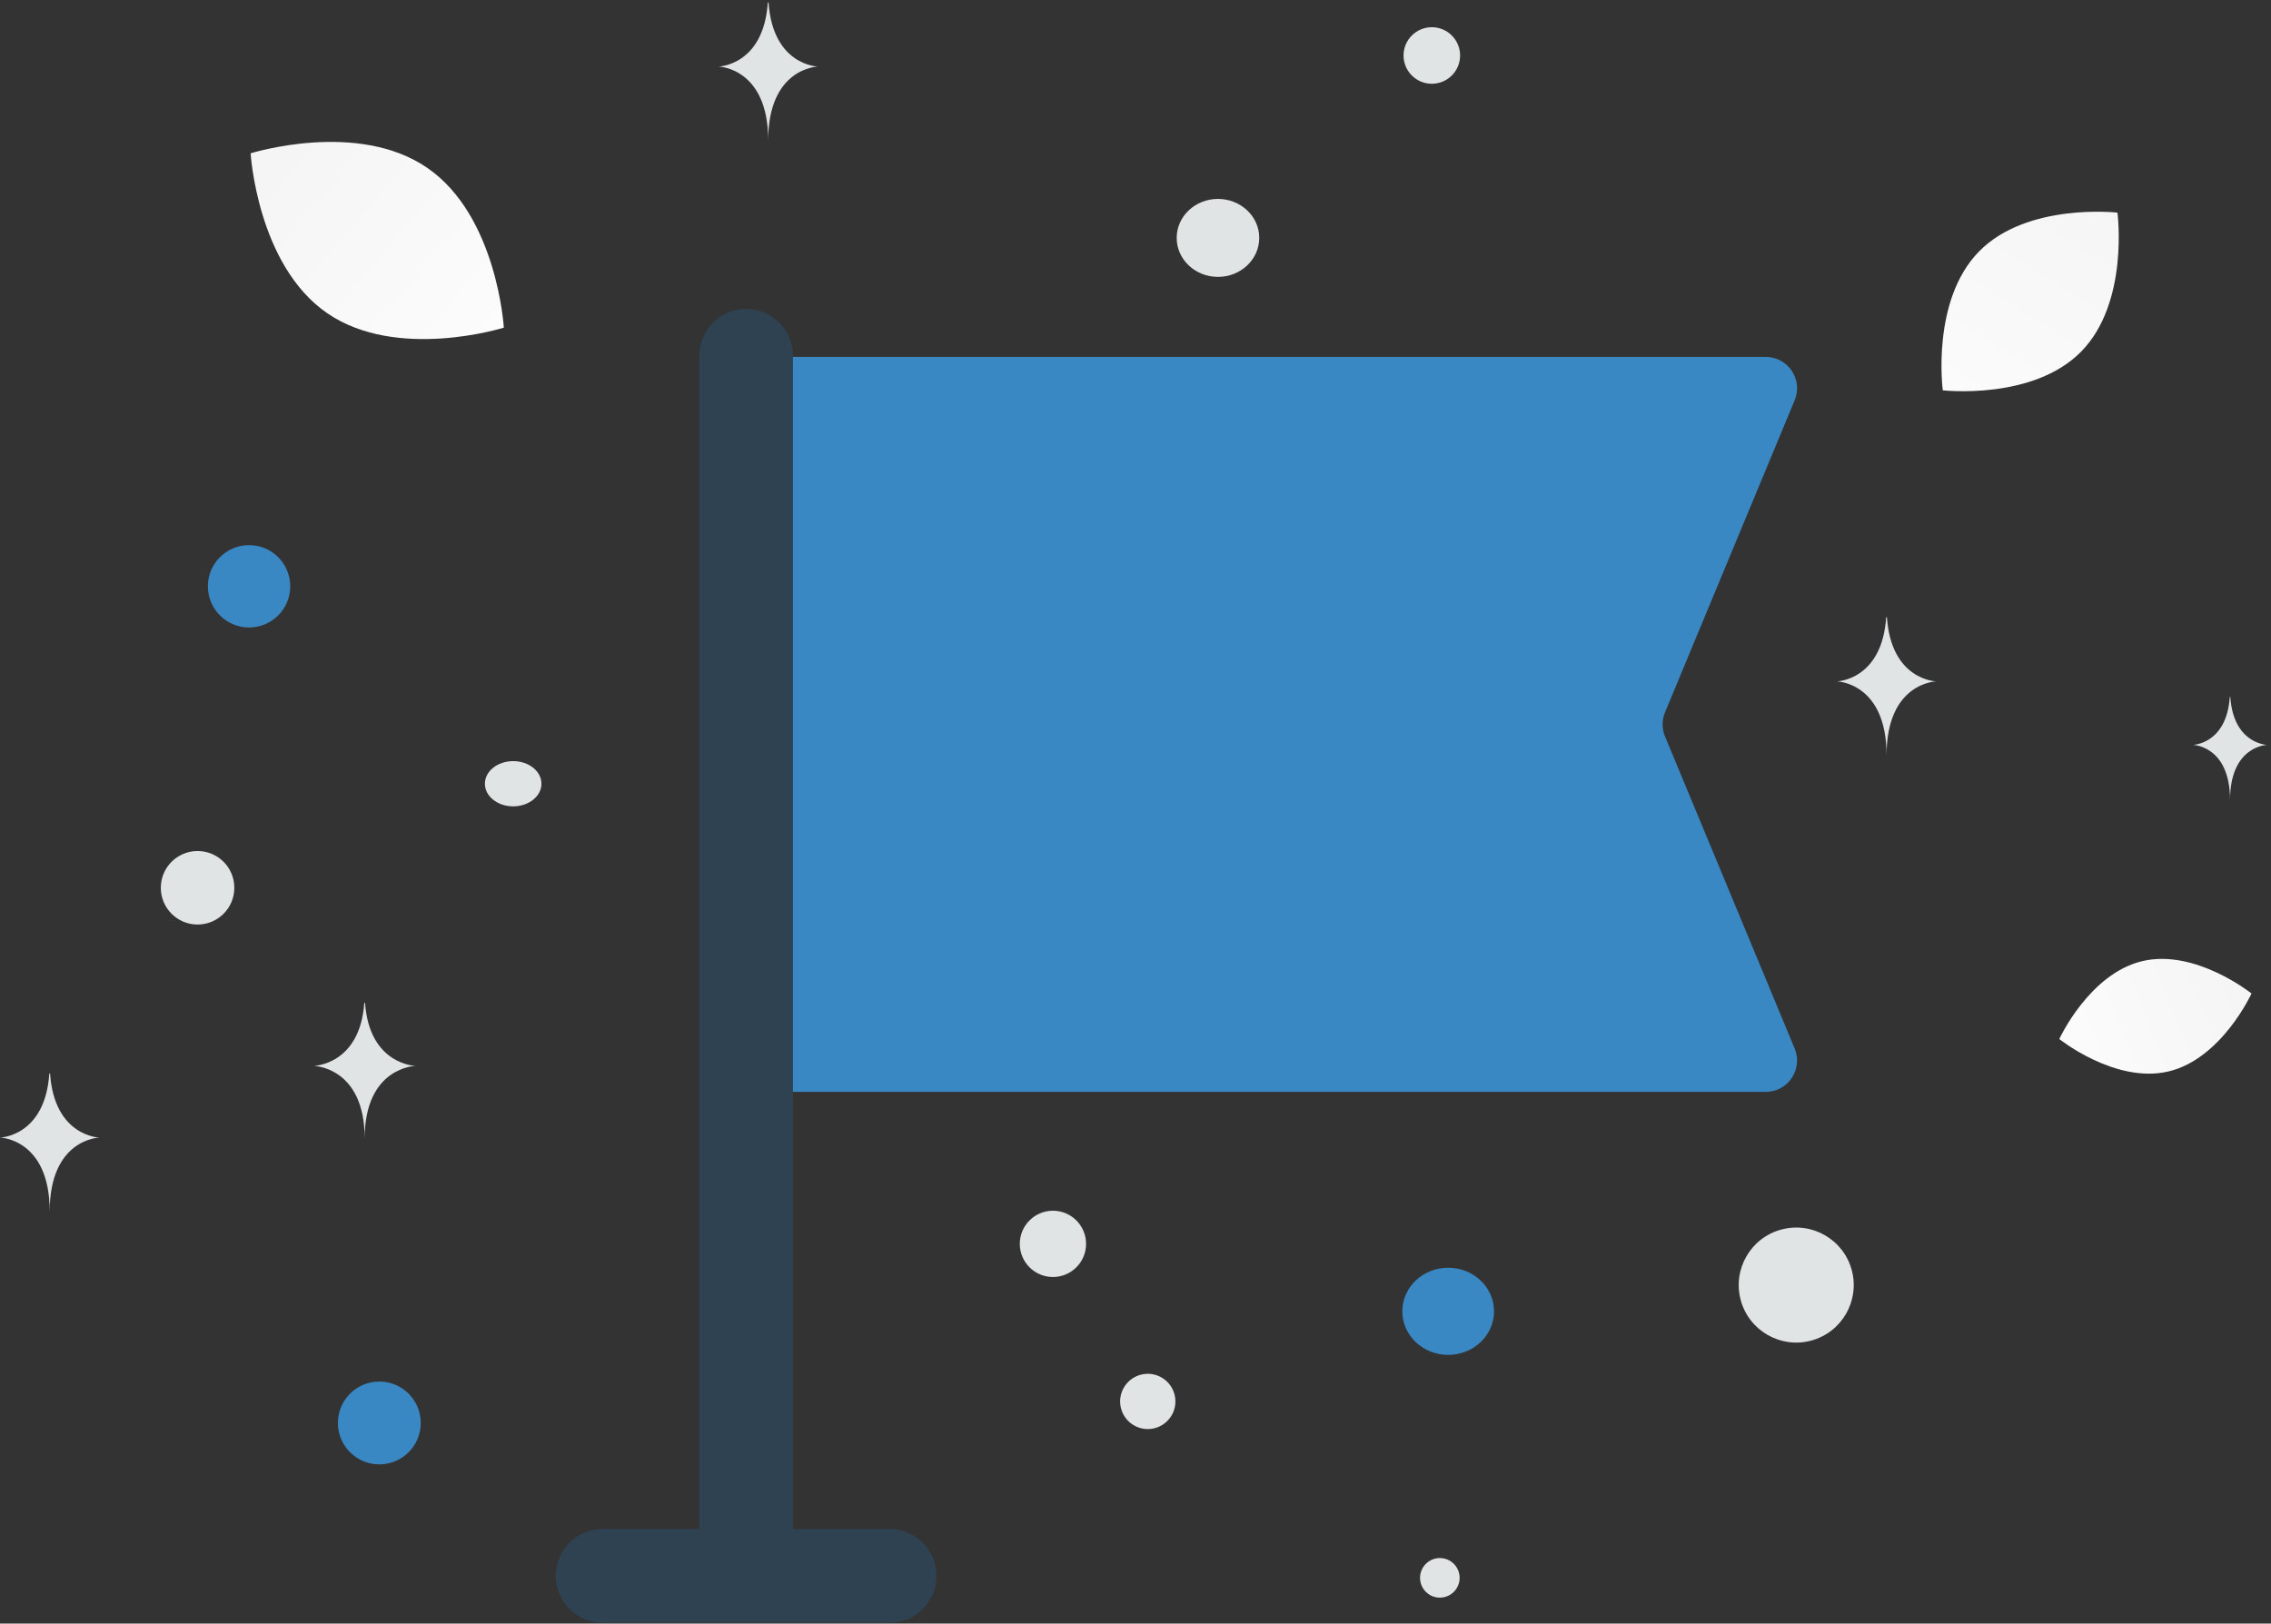 <?xml version="1.0" encoding="UTF-8"?>
<svg width="579px" height="414px" viewBox="0 0 579 414" version="1.1" xmlns="http://www.w3.org/2000/svg" xmlns:xlink="http://www.w3.org/1999/xlink">
    <rect x="0" y="0" width="579" height="414" fill="#333333" stroke="none"/>
    <title>175</title>
    <defs>
        <linearGradient x1="-47.157%" y1="76.845%" x2="194.528%" y2="8.671%" id="linearGradient-1">
            <stop stop-color="#FFFFFF" offset="0%"></stop>
            <stop stop-color="#EEEEEE" offset="100%"></stop>
        </linearGradient>
        <linearGradient x1="137.758%" y1="120.94%" x2="-79.555%" y2="-57.52%" id="linearGradient-2">
            <stop stop-color="#FFFFFF" offset="0%"></stop>
            <stop stop-color="#EEEEEE" offset="100%"></stop>
        </linearGradient>
        <linearGradient x1="-27.734%" y1="171.291%" x2="163.992%" y2="-133.073%" id="linearGradient-3">
            <stop stop-color="#FFFFFF" offset="0%"></stop>
            <stop stop-color="#EEEEEE" offset="100%"></stop>
        </linearGradient>
    </defs>
    <g id="Page-1" stroke="none" stroke-width="1" fill="none" fill-rule="evenodd">
        <g id="175" transform="translate(0, 0.626)">
            <path d="M189.656,90.378 L450.166,90.378 C455.871,90.378 459.743,96.179 457.554,101.447 L424.499,181.016 C423.683,182.981 423.683,185.189 424.499,187.154 L457.554,266.723 C459.743,271.991 455.871,277.792 450.166,277.792 L189.656,277.792" id="Path" fill="#3988C4"></path>
            <path d="M226.832,401.201 L153.629,401.201 M190.231,401.201 L190.231,90.091" id="Shape" stroke="#2E4251" stroke-width="23.875" stroke-linecap="round" stroke-linejoin="round"></path>
            <path d="M552.866,272.579 C539.335,275.785 525.023,264.309 525.023,264.309 C525.023,264.309 532.66,247.643 546.196,244.447 C559.727,241.241 574.034,252.707 574.034,252.707 C574.034,252.707 566.397,269.374 552.866,272.579 Z" id="Path" fill="url(#linearGradient-1)" fill-rule="nonzero"></path>
            <path d="M83.407,79.223 C101.228,91.498 128.454,82.918 128.454,82.918 C128.454,82.918 126.768,54.438 108.935,42.175 C91.114,29.9 63.9,38.469 63.9,38.469 C63.9,38.469 65.586,66.948 83.407,79.223 Z" id="Path" fill="url(#linearGradient-2)" fill-rule="nonzero"></path>
            <path d="M530.601,89.027 C518.308,101.539 495.321,98.901 495.321,98.901 C495.321,98.901 492.279,75.977 504.583,63.473 C516.876,50.962 539.852,53.592 539.852,53.592 C539.852,53.592 542.894,76.516 530.601,89.027 L530.601,89.027 Z" id="Path" fill="url(#linearGradient-3)" fill-rule="nonzero"></path>
            <circle id="Oval" fill="#3988C4" fill-rule="nonzero" transform="translate(96.711, 362.212) rotate(180) translate(-96.711, -362.212) " cx="96.711" cy="362.212" r="10.561"></circle>
            <ellipse id="Oval" fill="#3988C4" fill-rule="nonzero" transform="translate(369.217, 333.743) rotate(180) translate(-369.217, -333.743) " cx="369.217" cy="333.743" rx="11.694" ry="11.11"></ellipse>
            <circle id="Oval" fill="#3988C4" fill-rule="nonzero" transform="translate(63.5, 148.874) scale(-1, 1) translate(-63.5, -148.874) " cx="63.5" cy="148.874" r="10.5"></circle>
            <ellipse id="Oval" fill="#E1E4E5" fill-rule="nonzero" transform="translate(310.525, 60.036) scale(-1, 1) translate(-310.525, -60.036) " cx="310.525" cy="60.036" rx="10.525" ry="9.94"></ellipse>
            <circle id="Oval" fill="#E1E4E5" fill-rule="nonzero" transform="translate(268.449, 316.545) scale(-1, 1) translate(-268.449, -316.545) " cx="268.449" cy="316.545" r="8.449"></circle>
            <circle id="Oval" fill="#E1E4E5" fill-rule="nonzero" transform="translate(367.094, 401.706) scale(-1, 1) translate(-367.094, -401.706) " cx="367.094" cy="401.706" r="5.046"></circle>
            <circle id="Oval" fill="#E1E4E5" fill-rule="nonzero" transform="translate(365.048, 13.522) scale(-1, 1) translate(-365.048, -13.522) " cx="365.048" cy="13.522" r="7.209"></circle>
            <circle id="Oval" fill="#E1E4E5" fill-rule="nonzero" transform="translate(292.628, 356.723) scale(-1, 1) rotate(105) translate(-292.628, -356.723) " cx="292.628" cy="356.723" r="7.045"></circle>
            <circle id="Oval" fill="#E1E4E5" fill-rule="nonzero" transform="translate(50.372, 225.746) scale(-1, 1) translate(-50.372, -225.746) " cx="50.372" cy="225.746" r="9.372"></circle>
            <ellipse id="Oval" fill="#E1E4E5" fill-rule="nonzero" transform="translate(130.834, 199.218) scale(-1, 1) translate(-130.834, -199.218) " cx="130.834" cy="199.218" rx="7.209" ry="5.767"></ellipse>
            <circle id="Oval" fill="#E1E4E5" fill-rule="nonzero" transform="translate(457.956, 327.051) scale(-1, 1) rotate(105) translate(-457.956, -327.051) " cx="457.956" cy="327.051" r="14.661"></circle>
            <path d="M92.879,255.096 L93.068,255.096 C94.185,270.919 105.952,271.162 105.952,271.162 C105.952,271.162 92.976,271.416 92.976,289.699 C92.976,271.416 80,271.162 80,271.162 C80,271.162 91.763,270.919 92.879,255.096 Z M195.761,2.84217094e-14 L195.945,2.84217094e-14 C197.036,16.098 208.529,16.346 208.529,16.346 C208.529,16.346 195.855,16.604 195.855,35.204 C195.855,16.604 183.182,16.346 183.182,16.346 C183.182,16.346 194.67,16.098 195.761,2.84217094e-14 L195.761,2.84217094e-14 Z M12.579,273.096 L12.763,273.096 C13.854,289.194 25.347,289.441 25.347,289.441 C25.347,289.441 12.674,289.699 12.674,308.3 C12.674,289.699 0,289.441 0,289.441 C0,289.441 11.488,289.194 12.579,273.096 Z M480.894,156.77 L481.078,156.77 C482.169,172.868 493.662,173.116 493.662,173.116 C493.662,173.116 480.988,173.374 480.988,191.974 C480.988,173.374 468.315,173.116 468.315,173.116 C468.315,173.116 479.803,172.868 480.894,156.77 L480.894,156.77 Z M568.489,177.096 L568.626,177.096 C569.441,189.124 578.029,189.309 578.029,189.309 C578.029,189.309 568.559,189.501 568.559,203.399 C568.559,189.501 559.09,189.309 559.09,189.309 C559.09,189.309 567.674,189.124 568.489,177.096 L568.489,177.096 Z" id="Shape" fill="#E1E4E5" fill-rule="nonzero"></path>
        </g>
    </g>
</svg>